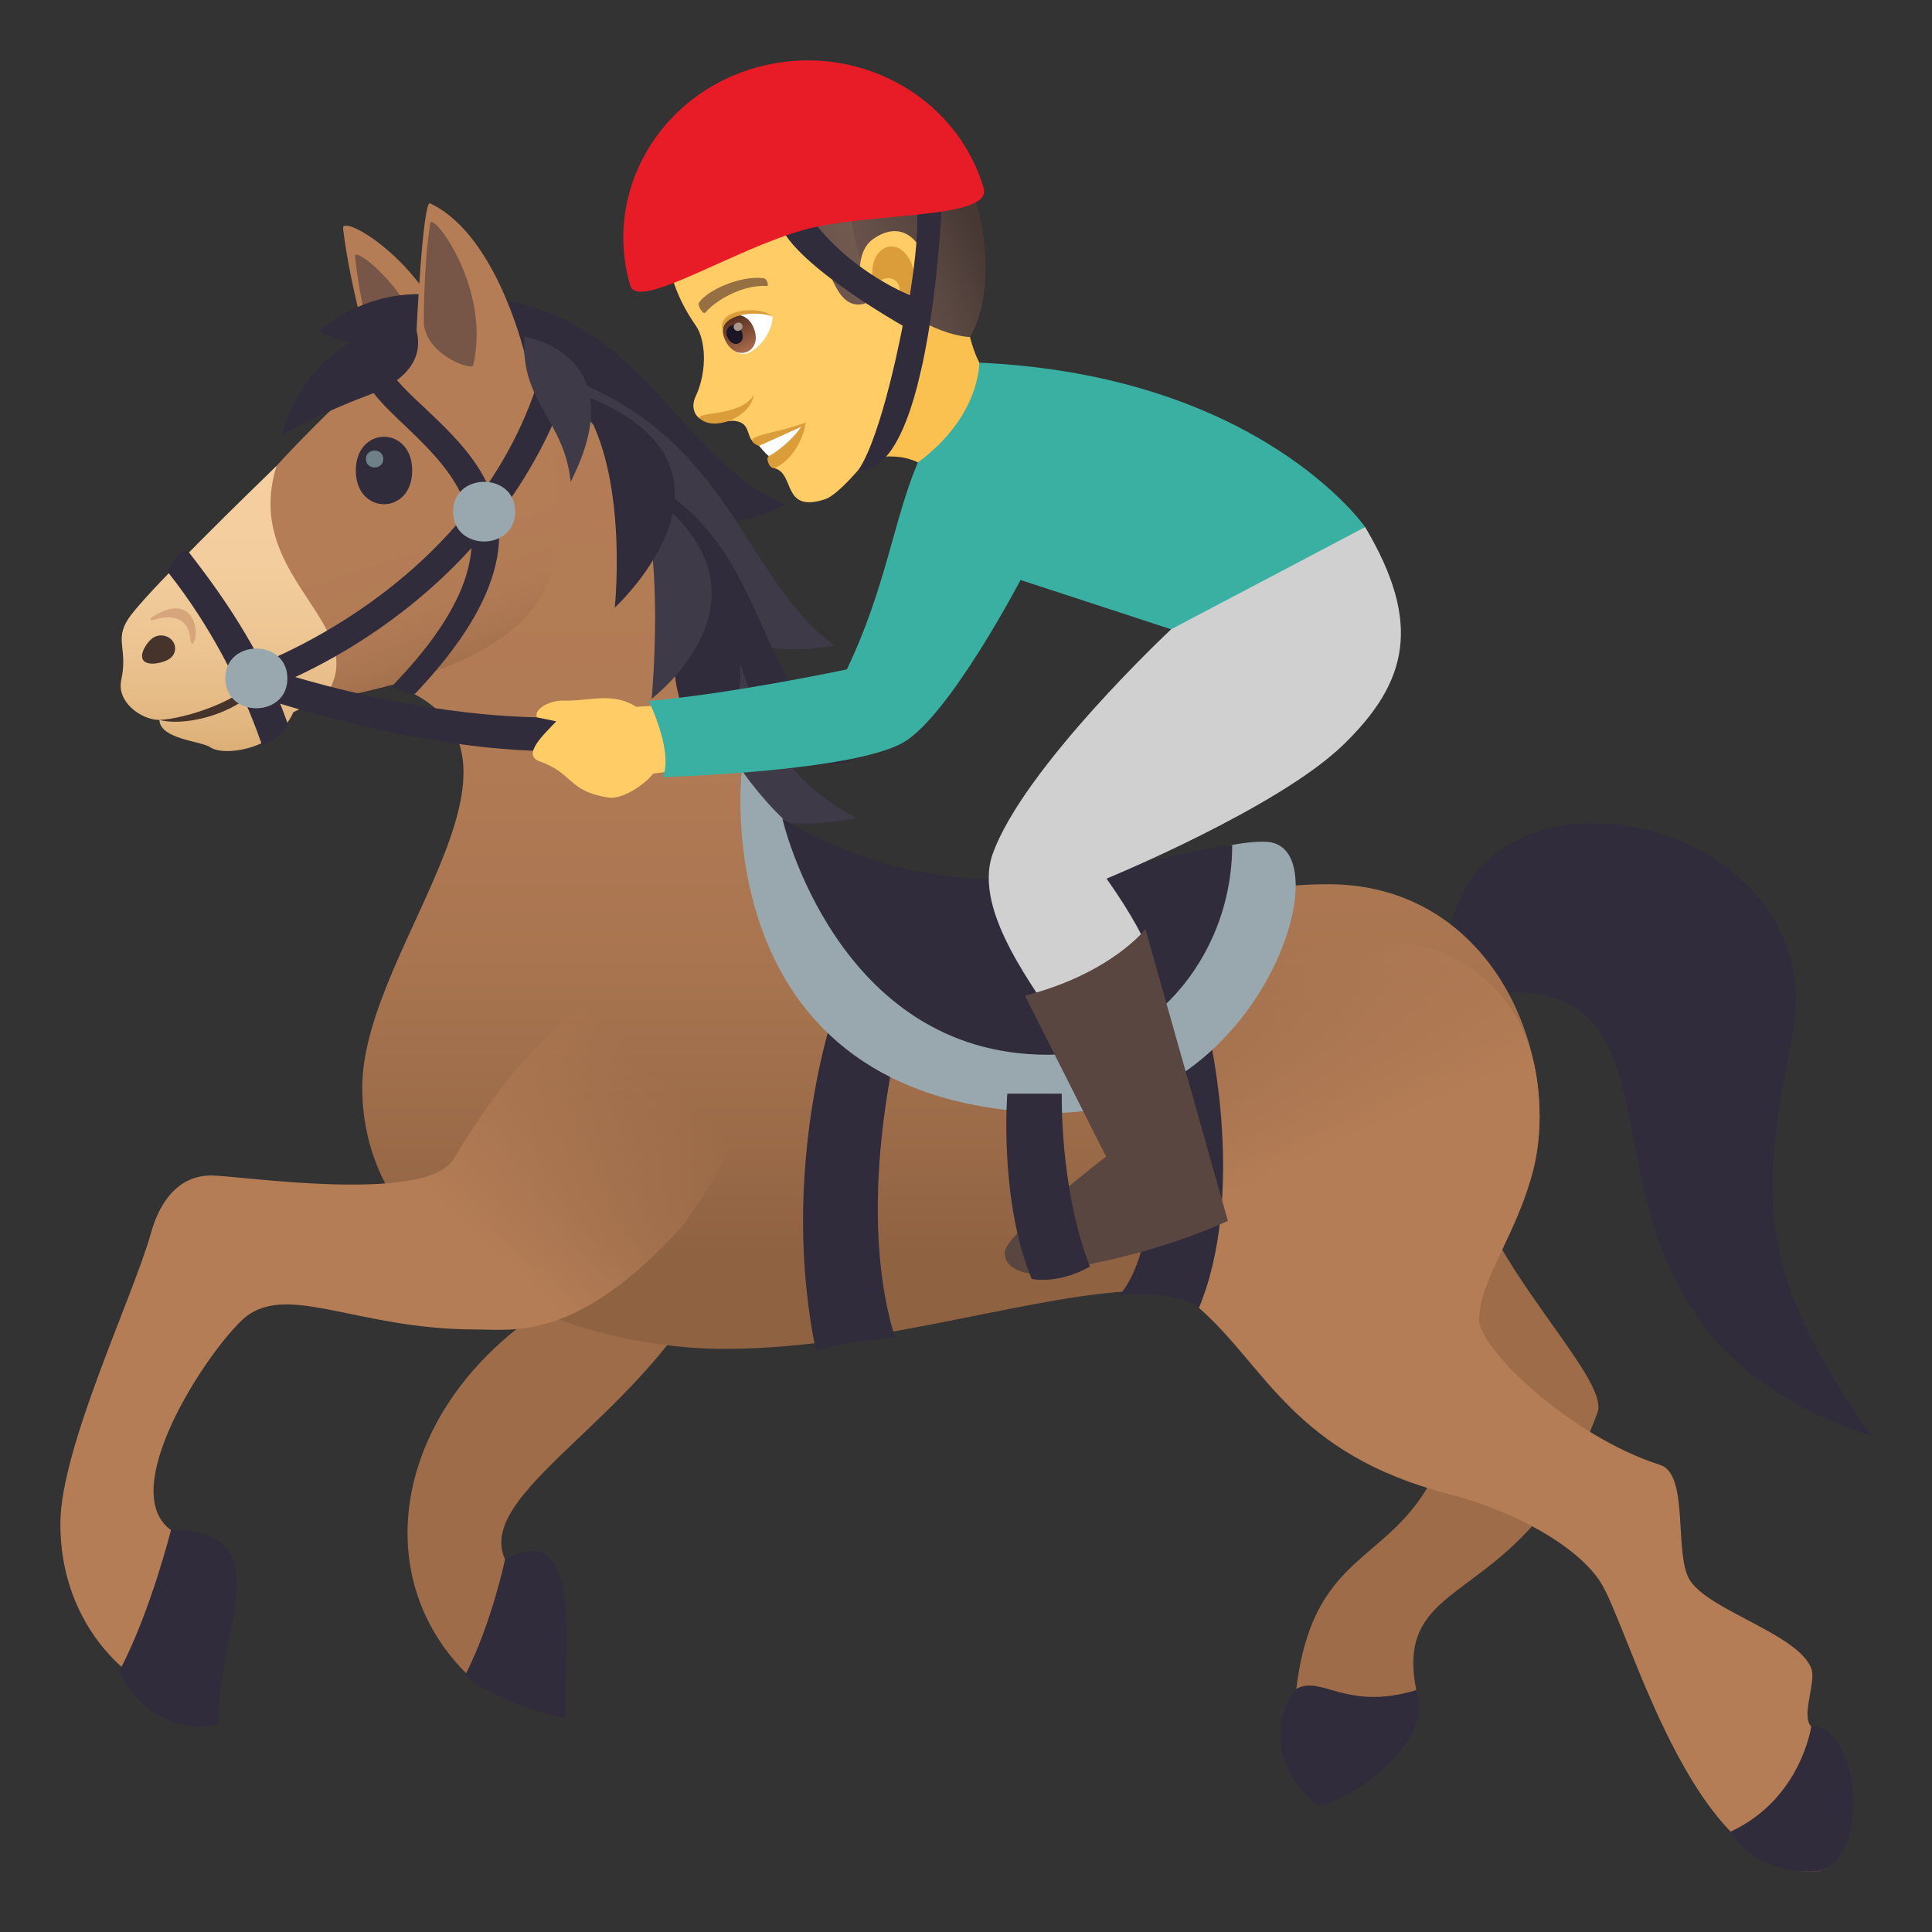 <?xml version="1.0" encoding="utf-8"?>
<!-- Generator: Adobe Illustrator 15.0.0, SVG Export Plug-In . SVG Version: 6.00 Build 0)  -->
<!DOCTYPE svg PUBLIC "-//W3C//DTD SVG 1.1//EN" "http://www.w3.org/Graphics/SVG/1.1/DTD/svg11.dtd">
<svg version="1.1" id="Layer_1" xmlns:x="http://ns.adobe.com/Extensibility/1.0/" xmlns:i="http://ns.adobe.com/AdobeIllustrator/10.0/" xmlns:graph="http://ns.adobe.com/Graphs/1.0/"
	 xmlns="http://www.w3.org/2000/svg" xmlns:xlink="http://www.w3.org/1999/xlink" xmlns:a="http://ns.adobe.com/AdobeSVGViewerExtensions/3.0/"
	 x="0px" y="0px" width="64px" height="64px" viewBox="0 0 64 64" enable-background="new 0 0 64 64" xml:space="preserve">
<rect x="0" y="0" width="64" height="64" fill="#333333" stroke="none"/>
<path fill="#FAC150" d="M28.266,15.633c0.701-0.824,2.105-0.478,2.311-0.178c0.678,0.986,3.349-1.721,2.344-2.752
	c-0.874-0.895-0.922-2.412-0.922-2.412C31.252,10.219,27.361,7.354,28.266,15.633z"/>
<path fill="#FFCC66" d="M24.233,4.676c-2.515,1.646-2.641,4.023-1.186,6.107c0.331,0.473,0.394,1.502-0.008,2.361
	c-0.145,0.313-0.047,0.597,0.153,0.727c0.387,0.256,0.891,0.033,1.161,0.073c0.601,0.089,0.281,0.63,0.792,0.825
	c0.233,0.088,0.596-0.33,0.492,0.737c0.717,0.153,0.242,1.508,1.697,1.031c0.766-0.249,3.07-3.372,3.188-4.146
	c0.121-0.811-0.496-1.934-0.496-1.934c1.811-1.529,1.732-3.673,0.435-5.369C28.645,2.714,25.863,3.611,24.233,4.676z"/>
<path fill="#DB9D3A" d="M25.145,14.77c0.324,0.041,0.323,0.336,0.323,0.336c-0.122,0.055,0.029,0.473,0.208,0.391
	c0.635-0.283,0.972-1.088,1.017-1.503C25.678,14.389,24.386,14.428,25.145,14.77z"/>
<path fill="#FFFFFF" d="M25.145,14.77c0,0,0.252,0.303,0.323,0.336c0.199-0.088,0.782-0.521,1.063-0.963L25.145,14.77z"/>
<linearGradient id="SVGID_1_" gradientUnits="userSpaceOnUse" x1="-743.699" y1="-365.119" x2="-735.389" y2="-365.119" gradientTransform="matrix(0.913 -0.409 0.409 0.913 850.096 38.36)">
	<stop  offset="0" style="stop-color:#473834"/>
	<stop  offset="0.056" style="stop-color:#4B3B36"/>
	<stop  offset="0.669" style="stop-color:#6D564D"/>
	<stop  offset="1" style="stop-color:#7A6056"/>
	<a:midPointStop  offset="0" style="stop-color:#473834"/>
	<a:midPointStop  offset="0.43" style="stop-color:#473834"/>
	<a:midPointStop  offset="1" style="stop-color:#7A6056"/>
</linearGradient>
<path fill="url(#SVGID_1_)" d="M28.877,4.101c-3.221-2.035-7.546,2.007-7.589,2.878c-0.014,0.313,0.43,0.871,0.822,1.184
	c0.812-0.363,2.118-1.764,3.427-1.74c1.941,0.039,1.58,4.111,3.139,3.625C28.92,9.971,30.346,5.174,28.877,4.101z"/>
<linearGradient id="SVGID_2_" gradientUnits="userSpaceOnUse" x1="-743.649" y1="-364.153" x2="-733.395" y2="-364.153" gradientTransform="matrix(0.913 -0.409 0.409 0.913 850.096 38.36)">
	<stop  offset="0" style="stop-color:#7A6056"/>
	<stop  offset="0.312" style="stop-color:#775D54"/>
	<stop  offset="0.569" style="stop-color:#6D554D"/>
	<stop  offset="0.805" style="stop-color:#5B4842"/>
	<stop  offset="1" style="stop-color:#473834"/>
	<a:midPointStop  offset="0" style="stop-color:#7A6056"/>
	<a:midPointStop  offset="0.746" style="stop-color:#7A6056"/>
	<a:midPointStop  offset="1" style="stop-color:#473834"/>
</linearGradient>
<path fill="url(#SVGID_2_)" d="M30.145,3.471c-0.967-0.685-2.571-1.278-5.095-0.141c-2.282,1.026-3.718,2.777-3.761,3.648
	c0.838-0.377,2.906-2.586,4.682-2.188c2.765,0.619,1.902,3.531,2.98,4.633c1.69,1.727,3.183,1.742,3.183,1.742
	C33.207,9.306,32.65,5.242,30.145,3.471z"/>
<path fill="#DB9D3A" d="M23.2,13.87c0.41,0.415,1.656-0.013,1.769-0.791C24.541,13.819,22.96,13.63,23.2,13.87z"/>
<path fill="#FFCC66" d="M28.906,7.932c-0.918,0.662-0.209,3.087,0.77,3.243c0.137,0.021,0.718-0.163,0.76-0.853
	c0.023-0.385,0.463-0.959,0.273-1.602C30.463,7.896,29.816,7.275,28.906,7.932z"/>
<path id="Path_552_" fill="#DB9D3A" d="M29.148,8.332c-0.217,0.203-0.326,0.607-0.198,1.092c0.801-0.653,1.218,0.389,0.462,0.871
	c0.07,0.088,0.146,0.176,0.236,0.264c0.135-0.559,0.605-0.651,0.629-1.369C30.301,8.539,29.688,7.83,29.148,8.332z"/>
<path fill="#FFFFFF" d="M25.574,10.474c0.078,0.14-0.147,0.872-0.712,1.185c-0.32,0.178-0.558-0.027-0.759-0.273
	C23.535,10.307,25.019,10.117,25.574,10.474z"/>
<linearGradient id="Path_1_" gradientUnits="userSpaceOnUse" x1="-742.392" y1="-361.702" x2="-742.392" y2="-362.984" gradientTransform="matrix(0.913 -0.409 0.409 0.913 850.096 38.36)">
	<stop  offset="0" style="stop-color:#A6694A"/>
	<stop  offset="1" style="stop-color:#4F2A1E"/>
	<a:midPointStop  offset="0" style="stop-color:#A6694A"/>
	<a:midPointStop  offset="0.5" style="stop-color:#A6694A"/>
	<a:midPointStop  offset="1" style="stop-color:#4F2A1E"/>
</linearGradient>
<path id="Path_551_" fill="url(#Path_1_)" d="M24.016,11.254c0.365,0.81,1.3,0.389,0.939-0.42
	C24.617,10.084,23.681,10.503,24.016,11.254z"/>
<path id="Path_550_" fill="#1A1626" d="M24.099,11.176c0.182,0.404,0.649,0.192,0.467-0.209
	C24.398,10.59,23.931,10.798,24.099,11.176z"/>
<path id="Path_549_" fill="#AB968C" d="M24.315,10.883c0.075,0.168,0.347,0.045,0.27-0.123
	C24.515,10.602,24.244,10.724,24.315,10.883z"/>
<path fill="#DB9D3A" d="M25.574,10.474c-0.477-0.392-1.897-0.198-1.625,0.499C23.92,10.436,24.963,10.27,25.574,10.474z"/>
<path id="Path_547_" fill="#966F42" d="M25.3,9.217c-0.738-0.103-1.849,0.375-2.146,0.807c-0.067,0.09,0.142,0.403,0.204,0.338
	c0.453-0.521,1.372-0.942,2.04-0.885C25.486,9.48,25.408,9.227,25.3,9.217z"/>
<path fill="#302C3B" d="M31.207,6.629c0,0-0.9-0.139-0.859,0.073c0.166,0.886-0.209,3.075-0.209,3.075s-2.459-0.96-3.688-3.203
	c-0.104-0.192-0.662,0.341-0.668,0.559c-0.037,1.318,4.12,3.656,4.12,3.656s-0.672,3.613-1.467,4.781
	C30.859,15.742,31.207,6.629,31.207,6.629z"/>
<path fill="#E81C27" d="M25.078,2.229c-3.234,0.891-5.113,4.129-4.2,7.23c0.252,0.854,3.424-1.205,5.769-1.85
	c2.135-0.589,6.246-0.326,5.937-1.379C31.67,3.131,28.312,1.338,25.078,2.229z"/>
<path fill="#302C3B" d="M12.604,10.029c1.722,4.23,9.489,8.965,13.398,6.686C21.732,14.904,21.096,8.539,12.604,10.029z"/>
<path fill="#3E3A47" d="M14.041,11.572c1.122,4.569,8.392,10.94,13.588,9.805C23.921,18.63,24.212,12.277,14.041,11.572z"/>
<path fill="#302C3B" d="M17.367,14.615c-0.157,4.585,5.226,11.419,10.84,10.624C23.923,21.434,26.031,16.055,17.367,14.615z"/>
<path fill="#3E3A47" d="M20.136,17.666c-0.933,4.417,1.961,10.791,8.223,9.428C23.042,24.252,26.128,19.328,20.136,17.666z"/>
<path fill="#9E6C49" d="M48.533,38.396c1.059,15.764-4.707,10.285-5.592,17.551c-0.113,0.916,3.85,1.287,3.975,0.039
	c-0.811-4.041,3.594-2.594,6.004-9.197C53.344,45.625,49.131,41.83,48.533,38.396z"/>
<path fill="#302C3B" d="M59.361,34.369C60.973,26.408,46.672,24,48,33.139c10.266-2.229,1.516,10.34,14,14.432
	C58.172,42.125,58.275,39.725,59.361,34.369z"/>
<path fill="#9E6C49" d="M15.441,55.43c0.838,0.219,3.006-0.037,1.289-3.773c-1.104-2.402,5.502-5.133,7.266-10.482
	C14.357,42.68,10.982,50.961,15.441,55.43z"/>
<path fill="#302C3B" d="M16.73,51.656c0,0-0.436,2.09-1.289,3.773c-0.129,0.254,2.496,1.516,3.307,1.447
	C18.586,55.184,19.502,50.143,16.73,51.656z"/>
<linearGradient id="SVGID_3_" gradientUnits="userSpaceOnUse" x1="31.089" y1="44.684" x2="31.089" y2="12.015">
	<stop  offset="0.097" style="stop-color:#8F6242"/>
	<stop  offset="0.198" style="stop-color:#9A6A48"/>
	<stop  offset="0.398" style="stop-color:#A97550"/>
	<stop  offset="0.634" style="stop-color:#B17B55"/>
	<stop  offset="1" style="stop-color:#B47D56"/>
	<a:midPointStop  offset="0.097" style="stop-color:#8F6242"/>
	<a:midPointStop  offset="0.212" style="stop-color:#8F6242"/>
	<a:midPointStop  offset="1" style="stop-color:#B47D56"/>
</linearGradient>
<path fill="url(#SVGID_3_)" d="M51,36.988c0-3.607-2.375-7.697-7-7.697c-4,0-7.438,1.654-10,2.887
	c-2.85,0.456-7.608-1.765-9.27-6.178c-1.717-4.561-1.305-9.967-7.052-13.396c-3.658-2.183-9.117,1.808-5.075,9.938
	C19.128,24.5,12,31.215,12,36.025c0,5.938,6.934,8.658,12,8.658c5.166,0,10.5-1.924,14-1.924C40.293,42.76,51,45.004,51,36.988z"/>
<path fill="#B47D56" d="M11.364,7.563c-0.067-0.574,3.744,1.646,3.897,5.459c0.014,0.245-1.773,0.02-2.866-0.83
	C12.395,12.191,11.608,9.645,11.364,7.563z"/>
<path fill="#785647" d="M11.76,8.486c-0.038-0.402,2.507,1.594,2.571,4.235c0.006,0.171-1.197-0.205-1.925-0.923
	C12.406,11.799,11.903,9.949,11.76,8.486z"/>
<path fill="#302C3B" d="M10.555,10.982c0,0,4.797,2.15,5.362-0.814C12.766,8.863,10.555,10.982,10.555,10.982z"/>
<linearGradient id="SVGID_4_" gradientUnits="userSpaceOnUse" x1="15.452" y1="24.047" x2="13.44" y2="17.765">
	<stop  offset="0.097" style="stop-color:#8F6242"/>
	<stop  offset="0.198" style="stop-color:#9A6A48"/>
	<stop  offset="0.398" style="stop-color:#A97550"/>
	<stop  offset="0.634" style="stop-color:#B17B55"/>
	<stop  offset="1" style="stop-color:#B47D56"/>
	<a:midPointStop  offset="0.097" style="stop-color:#8F6242"/>
	<a:midPointStop  offset="0.212" style="stop-color:#8F6242"/>
	<a:midPointStop  offset="1" style="stop-color:#B47D56"/>
</linearGradient>
<path fill="url(#SVGID_4_)" d="M17.436,11.943c-0.195-0.854-1.162-4.256-3.189-5.207c-0.245-0.113-0.454,4.316-0.454,4.316
	c-2.725,2.242-4.63,4.379-4.63,4.379s-3.627,3.574,1.515,7.769c5.985-1.084,7.466-2.964,7.666-4.767
	C18.808,14.229,17.436,11.943,17.436,11.943z"/>
<linearGradient id="SVGID_5_" gradientUnits="userSpaceOnUse" x1="7.571" y1="24.881" x2="7.571" y2="15.432">
	<stop  offset="0" style="stop-color:#DBAF76"/>
	<stop  offset="0.131" style="stop-color:#E3B882"/>
	<stop  offset="0.381" style="stop-color:#EDC593"/>
	<stop  offset="0.655" style="stop-color:#F3CD9D"/>
	<stop  offset="1" style="stop-color:#F5CFA0"/>
	<a:midPointStop  offset="0" style="stop-color:#DBAF76"/>
	<a:midPointStop  offset="0.248" style="stop-color:#DBAF76"/>
	<a:midPointStop  offset="1" style="stop-color:#F5CFA0"/>
</linearGradient>
<path fill="url(#SVGID_5_)" d="M9.163,15.432c-2.469,2.392-4.535,4.484-4.914,5.069c-0.463,0.714-0.006,0.974-0.233,2.032
	c-0.155,0.713,0.65,1.314,1.264,1.316c0.028,0.643,1.376,0.693,1.693,0.909c0.457,0.313,2.22,0.061,2.746-1.167
	c0.317-0.164,0.638-0.305,0.959-0.392C12.582,20.764,7.962,19.232,9.163,15.432z"/>
<path fill="#45332C" d="M5.614,21.824c-0.207,0.142-0.71,0.248-0.862,0.056c-0.152-0.19,0.105-0.608,0.311-0.747
	c0.205-0.141,0.496-0.1,0.647,0.092C5.863,21.416,5.82,21.685,5.614,21.824z"/>
<path fill="#45332C" d="M8.787,22.241c-0.26,1.187-2.453,1.883-3.507,1.608C6.106,23.809,7.979,23.258,8.787,22.241z"/>
<path fill="#785647" d="M14.253,7.391c0.064-0.398,2.028,2.137,1.421,4.713c-0.038,0.166-1.483-0.295-1.633-1.35
	C14.041,10.754,14.02,8.843,14.253,7.391z"/>
<path fill="#D6A57C" d="M5.128,20.386c-0.21,0.125-0.172,0.201,0.011,0.135c0.184-0.065,1.084-0.286,1.16,0.632
	c0,0,0.05,0.408,0.164,0.002C6.575,20.744,6.306,19.689,5.128,20.386z"/>
<path fill="#302C3B" d="M13.654,15.586c0,1.49-1.867,1.49-1.867,0C11.787,14.097,13.654,14.097,13.654,15.586z"/>
<path fill="#6E8189" d="M12.696,15.206c0,0.371-0.574,0.371-0.574,0C12.122,14.834,12.696,14.834,12.696,15.206z"/>
<path fill="#302C3B" d="M24.243,25.359c-0.559-1.883,1.519-2.77-0.975-6.236C21.449,21.23,22.521,24.775,24.243,25.359z"/>
<path fill="#3E3A47" d="M21.588,23.145c0,0,4.762-3.61-0.459-7.043C22.042,18.32,21.588,23.145,21.588,23.145z"/>
<path fill="#302C3B" d="M20.365,20.128c0,0,5.306-4.881-1.423-7.174C20.899,15.104,20.365,20.128,20.365,20.128z"/>
<path fill="#302C3B" d="M46.916,55.986c-2.313,0.709-3.143-0.508-3.975-0.039c-0.197,0.109-1.395,2.102,0.688,3.844
	C43.887,60.004,47.549,58.193,46.916,55.986z"/>
<linearGradient id="SVGID_6_" gradientUnits="userSpaceOnUse" x1="14.392" y1="39.8" x2="21.798" y2="31.737">
	<stop  offset="0" style="stop-color:#B47D56"/>
	<stop  offset="0.746" style="stop-color:#B47D56;stop-opacity:0"/>
	<a:midPointStop  offset="0" style="stop-color:#B47D56"/>
	<a:midPointStop  offset="0.424" style="stop-color:#B47D56"/>
	<a:midPointStop  offset="0.746" style="stop-color:#B47D56;stop-opacity:0"/>
</linearGradient>
<path fill="url(#SVGID_6_)" d="M15.033,38.386C14.135,39.903,7.9,38.939,7,38.939c-1.104,0-1.715,0.885-2,1.91
	c-0.582,2.09-3,7.115-3,9.625c0,3.898,3,5.768,4,5.768c0.625,0,0.529-4.93-0.334-5.553C3.859,49.385,6.742,44.955,8,43.746
	c1.414-1.357,3.751,0.294,7.751,0.294c1.248,0,3.355,0.416,6.808-3.373C28.994,32.06,21.424,27.579,15.033,38.386z"/>
<linearGradient id="SVGID_7_" gradientUnits="userSpaceOnUse" x1="44.355" y1="37.984" x2="40.911" y2="30.049">
	<stop  offset="0" style="stop-color:#B47D56"/>
	<stop  offset="0.746" style="stop-color:#B47D56;stop-opacity:0"/>
	<a:midPointStop  offset="0" style="stop-color:#B47D56"/>
	<a:midPointStop  offset="0.424" style="stop-color:#B47D56"/>
	<a:midPointStop  offset="0.746" style="stop-color:#B47D56;stop-opacity:0"/>
</linearGradient>
<path fill="url(#SVGID_7_)" d="M60,57.191c-0.354-0.342,0.176-1.475,0-1.926c-0.438-1.125-3.305-1.885-4-2.885
	c-0.574-0.824-0.021-3.535-1-3.85c-3-0.961-6-3.848-6-4.809c0-1.684,2-3.609,2-6.734c0-12.004-22.523-3.479-11.283,6.338
	c2.219,1.938,3.133,4.84,8.283,6.168c2.16,0.557,4.215,1.705,5,2.887C53.957,53.824,56,62,60,62C62,62,60.354,57.531,60,57.191z"/>
<path fill="#302C3B" d="M5.666,50.676c0,0-0.666,2.666-1.666,4.59c-0.15,0.293,1.16,2.336,3.234,1.846
	C7.125,54.18,9.453,50.676,5.666,50.676z"/>
<path fill="#302C3B" d="M60,57.191c0,0-0.336,2.404-2.672,3.484C57.328,60.676,58,62,60,62S61.707,57.191,60,57.191z"/>
<path fill="#302C3B" d="M5.59,18.987c1.322,1.678,2.374,3.646,3.069,5.634c0.074,0.21,0.935-0.465,0.86-0.68
	c-0.725-2.066-1.891-3.894-3.26-5.642C6.052,18.03,5.488,18.857,5.59,18.987z"/>
<path fill="#302C3B" d="M37.939,34.939c0,0,0.904,5.834-0.844,7.959c0,0,1.846-0.188,2.621,0.428c1.568-3.781,0.35-8.988,0.348-8.99
	L37.939,34.939z"/>
<path fill="#302C3B" d="M29.949,33.604c0,0-1.744,6.058-0.299,10.708c0,0-1.51,0.094-2.621,0.428
	c-1.234-5.941,0.6-11.224,0.6-11.228L29.949,33.604z"/>
<path fill="#99A8AE" d="M24.574,25.527c0,0-1.318,11,10.129,11.336c7.002,0.207,9.875-8.824,7.271-8.975
	C38.682,27.699,30.162,33.34,24.574,25.527z"/>
<path fill="#302C3B" d="M25.918,27.121c0,0,1.779,7.818,8.785,7.818c3.211,0,6.115-3.1,6.115-6.949
	C37.43,28.436,32.006,30.754,25.918,27.121z"/>
<path fill="#302C3B" d="M19.303,23.748c-3.328,0.154-6.988-0.51-10.373-1.576c-0.727-0.232-1.199,0.658-0.467,0.889
	c3.539,1.117,7.344,1.955,10.84,1.809V23.748z"/>
<path fill="#FFCC66" d="M21.979,23.363l-0.906,0.051c-0.787-0.508-1.58-0.176-2.424-0.205c-0.432-0.014-0.984,0.287-0.861,0.555
	l0.639,0.131c-0.385,0.41-1.162,1.113-0.551,1.326c1.117,0.391,0.938,0.994,2.277,1.199c0.488,0.074,1.238-0.465,1.486-0.795
	l0.895-0.113L21.979,23.363z"/>
<path fill="#3AB0A2" d="M28.053,22.174c0,0-3.736,0.797-6.563,1.047c0,0,0.832,1.691,0.461,2.521c0,0,6.291-0.172,7.977-1.15
	c1.527-0.885,3.879-5.379,3.879-5.379l4.988,1.633c0,0,3.639-0.494,6.428-3.387c0,0-3.49-5.027-12.783-5.445
	c0,0,0.041,1.778-2.036,3.307C29.593,17.24,29.35,19.469,28.053,22.174z"/>
<path fill="#D0D0D0" d="M38.795,20.846c0,0-4.896,4.58-5.914,7.451c-0.689,1.945,1.605,4.65,2.047,5.541
	c0,0,2.252,0.094,3.449-1.252c0,0,0.021-1.025-1.721-3.48c0,0,5.654-2.326,7.822-4.414c2.164-2.088,2.641-4.039,0.744-7.232
	L38.795,20.846z"/>
<path fill="#594640" d="M36.639,38.314c0,0-3.283,2.525-3.348,3.137c-0.07,0.613,0.766,0.725,0.766,0.725s3.266-0.229,6.619-1.73
	l-2.732-9.668c0,0-1.145,1.475-3.99,2.205L36.639,38.314z"/>
<path fill="#302C3B" d="M35.173,36.229c0,0-0.075,3.147,0.931,5.726c0,0-0.922,0.576-1.928,0.412
	c-1.09-2.637-0.808-6.138-0.808-6.138H35.173z"/>
<path fill="#302C3B" d="M12.122,12.636c1.086,2.057,6.739,4.003,0.908,10.048c-0.113,0.117,0.633,0.391,0.737,0.28
	c6.324-6.688-0.036-8.903-1.003-10.933C12.563,11.76,12.021,12.503,12.122,12.636z"/>
<path fill="#302C3B" d="M8.674,22.883c0,0,7.116-2.341,9.937-9.544c0.076-0.263-0.668-1.103-0.743-0.843
	c-2.195,7.127-9.632,9.638-9.632,9.638L8.674,22.883z"/>
<path fill="#302C3B" d="M9.351,14.416c0,0,1.066-0.658,2.85-1.325c2.462-0.922,1.44-2.514,1.44-2.514
	C9.921,11.265,9.351,14.416,9.351,14.416z"/>
<path fill="#3E3A47" d="M18.903,15.961c2.162-4.248-1.529-4.81-1.529-4.81C17.219,13.325,18.704,13.904,18.903,15.961z"/>
<path fill="#99A8AE" d="M9.52,22.475c0,1.316-2.057,1.316-2.057,0C7.463,21.154,9.52,21.154,9.52,22.475z"/>
<path fill="#99A8AE" d="M17.066,16.95c0,1.317-2.057,1.317-2.057,0C15.01,15.631,17.066,15.631,17.066,16.95z"/>
</svg>
